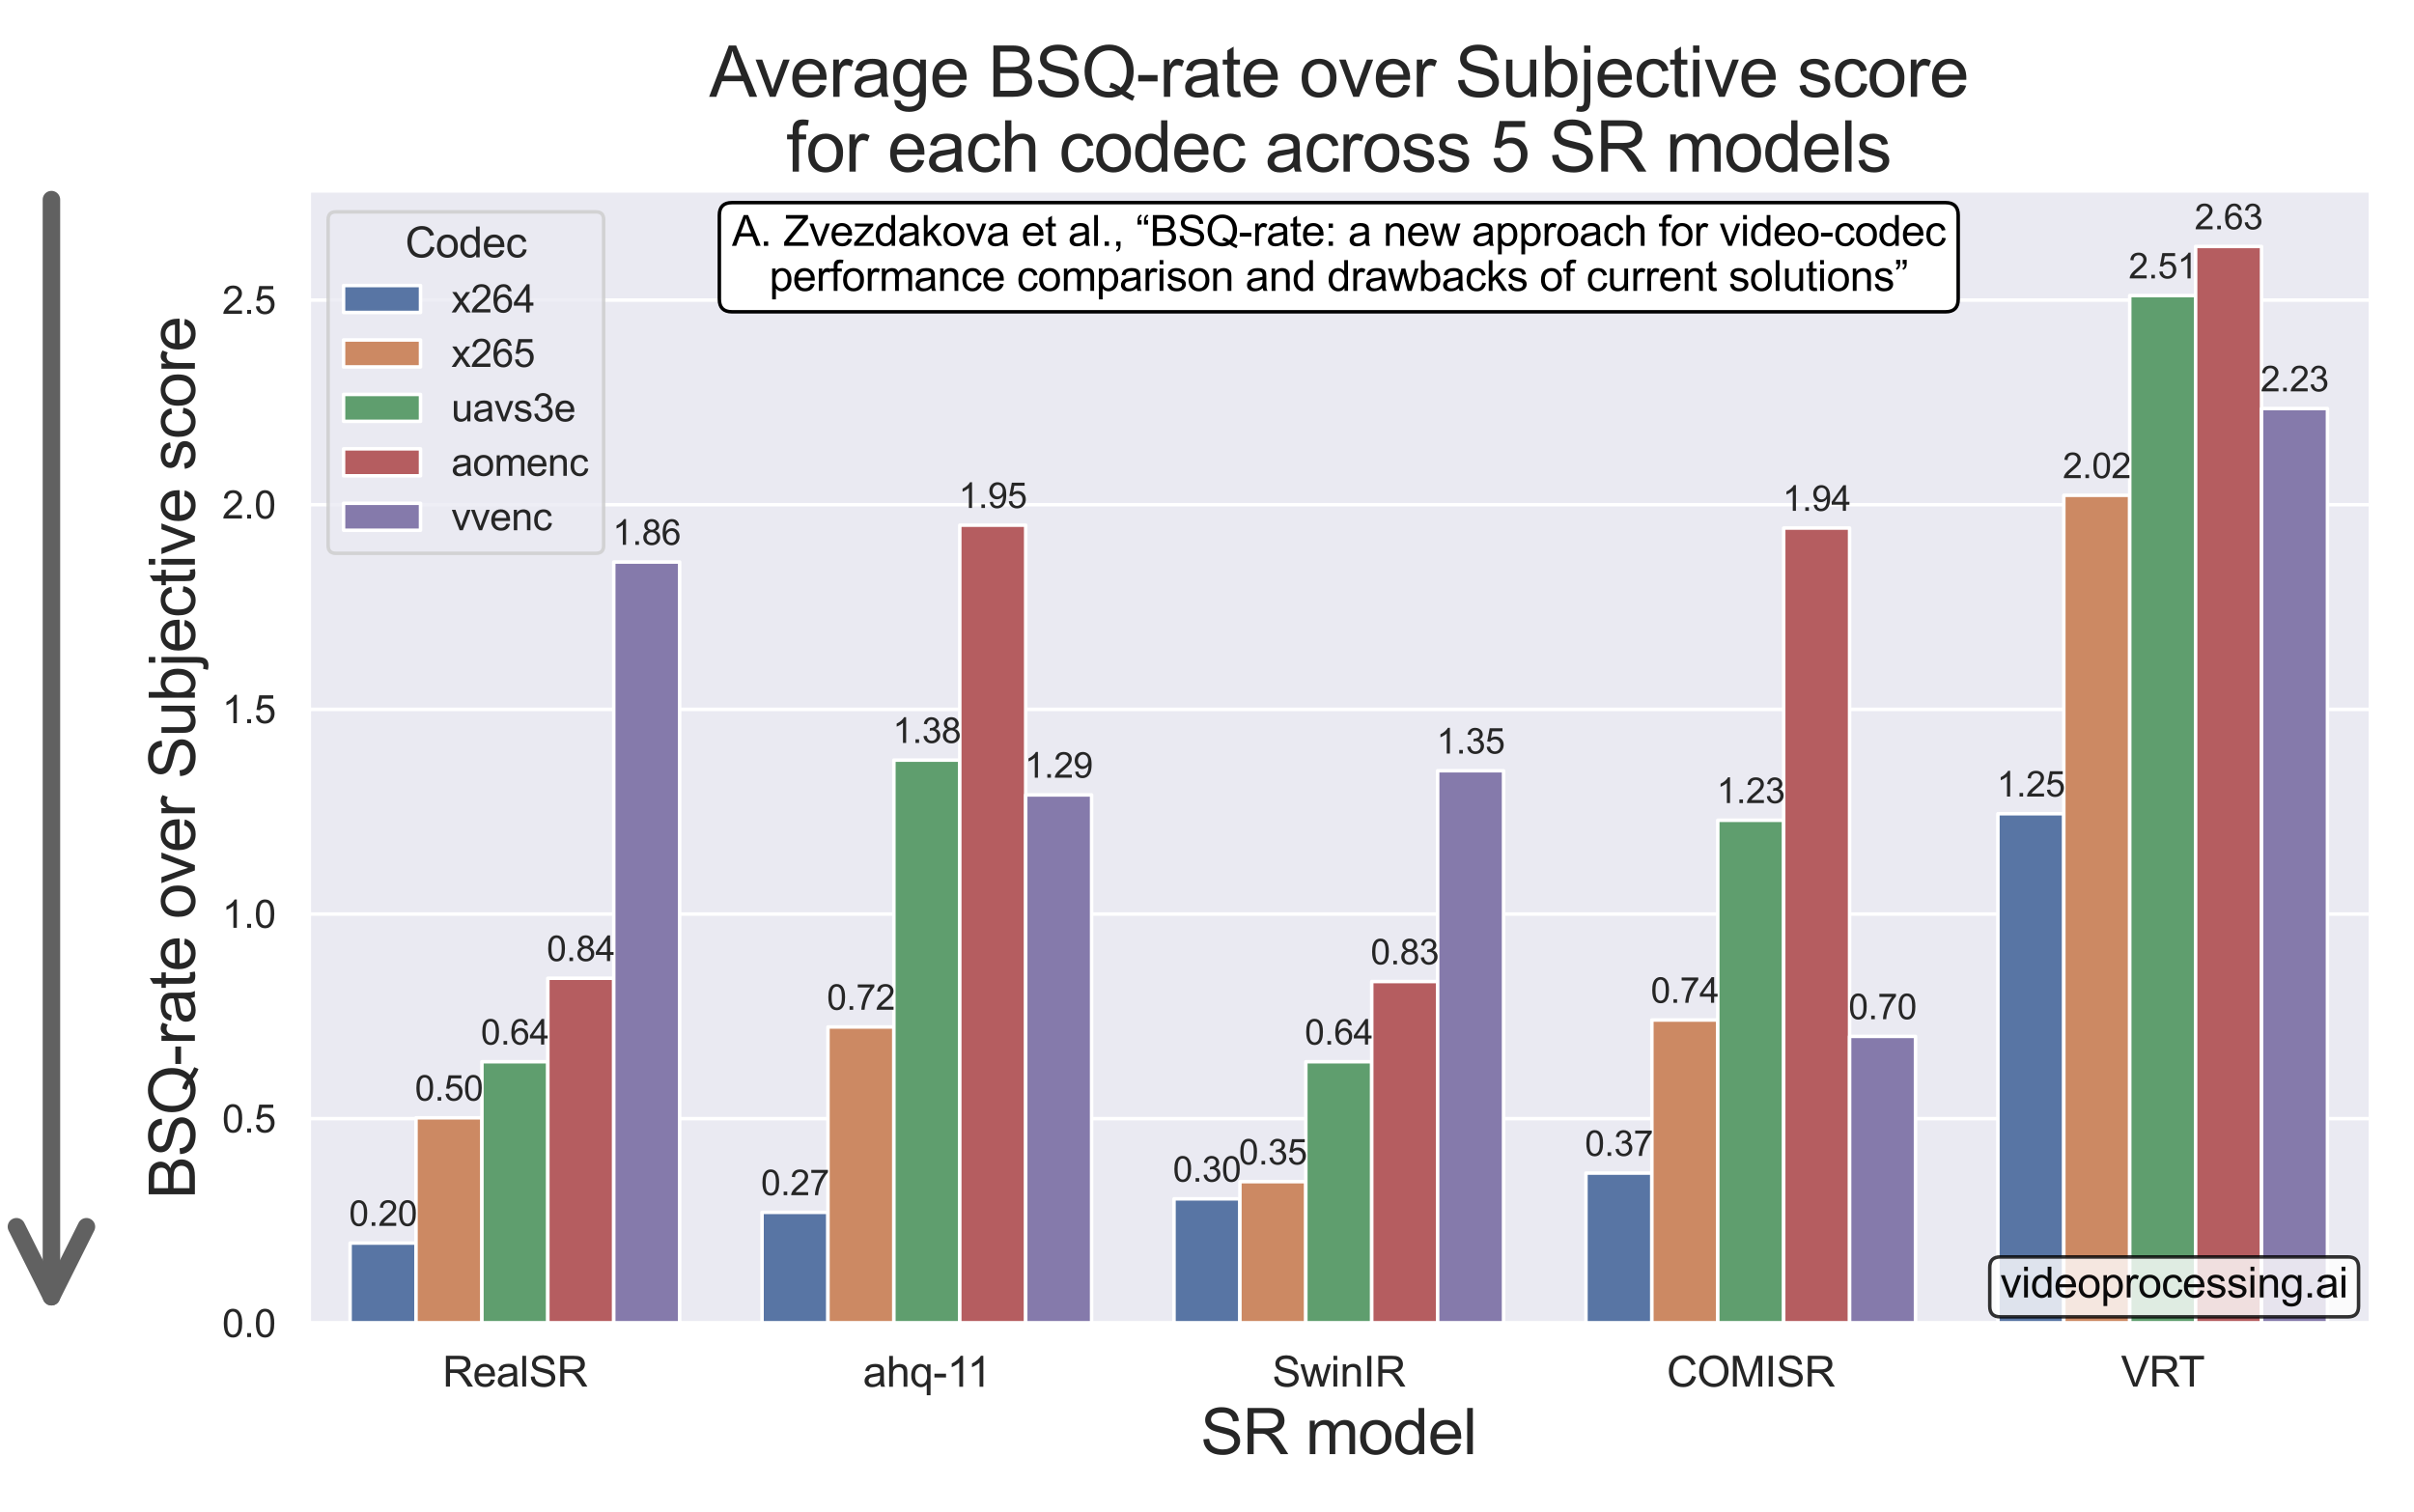 <?xml version="1.0" encoding="utf-8" standalone="no"?>
<!DOCTYPE svg PUBLIC "-//W3C//DTD SVG 1.1//EN"
  "http://www.w3.org/Graphics/SVG/1.1/DTD/svg11.dtd">
<svg xmlns:xlink="http://www.w3.org/1999/xlink" width="689.833pt" height="432pt" viewBox="0 0 689.833 432" xmlns="http://www.w3.org/2000/svg" version="1.1">
 <defs>
  <style type="text/css">*{stroke-linejoin: round; stroke-linecap: butt}</style>
 </defs>
 <g id="figure_1">
  <g id="patch_1">
   <path d="M 0 432 
L 689.833 432 
L 689.833 0 
L 0 0 
z
" style="fill: #ffffff"/>
  </g>
  <g id="axes_1">
   <g id="patch_2">
    <path d="M 88.271 378.18 
L 676.873 378.18 
L 676.873 55.05 
L 88.271 55.05 
z
" style="fill: #eaeaf2"/>
   </g>
   <g id="matplotlib.axis_1">
    <g id="xtick_1">
     <g id="text_1">
      <!-- RealSR -->
      <g style="fill: #262626" transform="translate(126.456 396.269)scale(0.12 -0.12)">
       <defs>
        <path id="ArialMT-52" d="M 503 0 
L 503 4581 
L 2534 4581 
Q 3147 4581 3465 4457 
Q 3784 4334 3975 4021 
Q 4166 3709 4166 3331 
Q 4166 2844 3850 2509 
Q 3534 2175 2875 2084 
Q 3116 1969 3241 1856 
Q 3506 1613 3744 1247 
L 4541 0 
L 3778 0 
L 3172 953 
Q 2906 1366 2734 1584 
Q 2563 1803 2427 1890 
Q 2291 1978 2150 2013 
Q 2047 2034 1813 2034 
L 1109 2034 
L 1109 0 
L 503 0 
z
M 1109 2559 
L 2413 2559 
Q 2828 2559 3062 2645 
Q 3297 2731 3419 2920 
Q 3541 3109 3541 3331 
Q 3541 3656 3305 3865 
Q 3069 4075 2559 4075 
L 1109 4075 
L 1109 2559 
z
" transform="scale(0.016)"/>
        <path id="ArialMT-65" d="M 2694 1069 
L 3275 997 
Q 3138 488 2766 206 
Q 2394 -75 1816 -75 
Q 1088 -75 661 373 
Q 234 822 234 1631 
Q 234 2469 665 2931 
Q 1097 3394 1784 3394 
Q 2450 3394 2872 2941 
Q 3294 2488 3294 1666 
Q 3294 1616 3291 1516 
L 816 1516 
Q 847 969 1125 678 
Q 1403 388 1819 388 
Q 2128 388 2347 550 
Q 2566 713 2694 1069 
z
M 847 1978 
L 2700 1978 
Q 2663 2397 2488 2606 
Q 2219 2931 1791 2931 
Q 1403 2931 1139 2672 
Q 875 2413 847 1978 
z
" transform="scale(0.016)"/>
        <path id="ArialMT-61" d="M 2588 409 
Q 2275 144 1986 34 
Q 1697 -75 1366 -75 
Q 819 -75 525 192 
Q 231 459 231 875 
Q 231 1119 342 1320 
Q 453 1522 633 1644 
Q 813 1766 1038 1828 
Q 1203 1872 1538 1913 
Q 2219 1994 2541 2106 
Q 2544 2222 2544 2253 
Q 2544 2597 2384 2738 
Q 2169 2928 1744 2928 
Q 1347 2928 1158 2789 
Q 969 2650 878 2297 
L 328 2372 
Q 403 2725 575 2942 
Q 747 3159 1072 3276 
Q 1397 3394 1825 3394 
Q 2250 3394 2515 3294 
Q 2781 3194 2906 3042 
Q 3031 2891 3081 2659 
Q 3109 2516 3109 2141 
L 3109 1391 
Q 3109 606 3145 398 
Q 3181 191 3288 0 
L 2700 0 
Q 2613 175 2588 409 
z
M 2541 1666 
Q 2234 1541 1622 1453 
Q 1275 1403 1131 1340 
Q 988 1278 909 1158 
Q 831 1038 831 891 
Q 831 666 1001 516 
Q 1172 366 1500 366 
Q 1825 366 2078 508 
Q 2331 650 2450 897 
Q 2541 1088 2541 1459 
L 2541 1666 
z
" transform="scale(0.016)"/>
        <path id="ArialMT-6c" d="M 409 0 
L 409 4581 
L 972 4581 
L 972 0 
L 409 0 
z
" transform="scale(0.016)"/>
        <path id="ArialMT-53" d="M 288 1472 
L 859 1522 
Q 900 1178 1048 958 
Q 1197 738 1509 602 
Q 1822 466 2213 466 
Q 2559 466 2825 569 
Q 3091 672 3220 851 
Q 3350 1031 3350 1244 
Q 3350 1459 3225 1620 
Q 3100 1781 2813 1891 
Q 2628 1963 1997 2114 
Q 1366 2266 1113 2400 
Q 784 2572 623 2826 
Q 463 3081 463 3397 
Q 463 3744 659 4045 
Q 856 4347 1234 4503 
Q 1613 4659 2075 4659 
Q 2584 4659 2973 4495 
Q 3363 4331 3572 4012 
Q 3781 3694 3797 3291 
L 3216 3247 
Q 3169 3681 2898 3903 
Q 2628 4125 2100 4125 
Q 1550 4125 1298 3923 
Q 1047 3722 1047 3438 
Q 1047 3191 1225 3031 
Q 1400 2872 2139 2705 
Q 2878 2538 3153 2413 
Q 3553 2228 3743 1945 
Q 3934 1663 3934 1294 
Q 3934 928 3725 604 
Q 3516 281 3123 101 
Q 2731 -78 2241 -78 
Q 1619 -78 1198 103 
Q 778 284 539 648 
Q 300 1013 288 1472 
z
" transform="scale(0.016)"/>
       </defs>
       <use xlink:href="#ArialMT-52"/>
       <use xlink:href="#ArialMT-65" x="72.217"/>
       <use xlink:href="#ArialMT-61" x="127.832"/>
       <use xlink:href="#ArialMT-6c" x="183.447"/>
       <use xlink:href="#ArialMT-53" x="205.664"/>
       <use xlink:href="#ArialMT-52" x="272.363"/>
      </g>
     </g>
    </g>
    <g id="xtick_2">
     <g id="text_2">
      <!-- ahq-11 -->
      <g style="fill: #262626" transform="translate(246.613 396.305)scale(0.12 -0.12)">
       <defs>
        <path id="ArialMT-68" d="M 422 0 
L 422 4581 
L 984 4581 
L 984 2938 
Q 1378 3394 1978 3394 
Q 2347 3394 2619 3248 
Q 2891 3103 3008 2847 
Q 3125 2591 3125 2103 
L 3125 0 
L 2563 0 
L 2563 2103 
Q 2563 2525 2380 2717 
Q 2197 2909 1863 2909 
Q 1613 2909 1392 2779 
Q 1172 2650 1078 2428 
Q 984 2206 984 1816 
L 984 0 
L 422 0 
z
" transform="scale(0.016)"/>
        <path id="ArialMT-71" d="M 2538 -1272 
L 2538 353 
Q 2406 169 2170 47 
Q 1934 -75 1669 -75 
Q 1078 -75 651 397 
Q 225 869 225 1691 
Q 225 2191 398 2587 
Q 572 2984 901 3189 
Q 1231 3394 1625 3394 
Q 2241 3394 2594 2875 
L 2594 3319 
L 3100 3319 
L 3100 -1272 
L 2538 -1272 
z
M 803 1669 
Q 803 1028 1072 708 
Q 1341 388 1716 388 
Q 2075 388 2334 692 
Q 2594 997 2594 1619 
Q 2594 2281 2320 2615 
Q 2047 2950 1678 2950 
Q 1313 2950 1058 2639 
Q 803 2328 803 1669 
z
" transform="scale(0.016)"/>
        <path id="ArialMT-2d" d="M 203 1375 
L 203 1941 
L 1931 1941 
L 1931 1375 
L 203 1375 
z
" transform="scale(0.016)"/>
        <path id="ArialMT-31" d="M 2384 0 
L 1822 0 
L 1822 3584 
Q 1619 3391 1289 3197 
Q 959 3003 697 2906 
L 697 3450 
Q 1169 3672 1522 3987 
Q 1875 4303 2022 4600 
L 2384 4600 
L 2384 0 
z
" transform="scale(0.016)"/>
       </defs>
       <use xlink:href="#ArialMT-61"/>
       <use xlink:href="#ArialMT-68" x="55.615"/>
       <use xlink:href="#ArialMT-71" x="111.23"/>
       <use xlink:href="#ArialMT-2d" x="166.846"/>
       <use xlink:href="#ArialMT-31" x="200.146"/>
       <use xlink:href="#ArialMT-31" x="248.387"/>
      </g>
     </g>
    </g>
    <g id="xtick_3">
     <g id="text_3">
      <!-- SwinIR -->
      <g style="fill: #262626" transform="translate(363.567 396.269)scale(0.12 -0.12)">
       <defs>
        <path id="ArialMT-77" d="M 1034 0 
L 19 3319 
L 600 3319 
L 1128 1403 
L 1325 691 
Q 1338 744 1497 1375 
L 2025 3319 
L 2603 3319 
L 3100 1394 
L 3266 759 
L 3456 1400 
L 4025 3319 
L 4572 3319 
L 3534 0 
L 2950 0 
L 2422 1988 
L 2294 2553 
L 1622 0 
L 1034 0 
z
" transform="scale(0.016)"/>
        <path id="ArialMT-69" d="M 425 3934 
L 425 4581 
L 988 4581 
L 988 3934 
L 425 3934 
z
M 425 0 
L 425 3319 
L 988 3319 
L 988 0 
L 425 0 
z
" transform="scale(0.016)"/>
        <path id="ArialMT-6e" d="M 422 0 
L 422 3319 
L 928 3319 
L 928 2847 
Q 1294 3394 1984 3394 
Q 2284 3394 2536 3286 
Q 2788 3178 2913 3003 
Q 3038 2828 3088 2588 
Q 3119 2431 3119 2041 
L 3119 0 
L 2556 0 
L 2556 2019 
Q 2556 2363 2490 2533 
Q 2425 2703 2258 2804 
Q 2091 2906 1866 2906 
Q 1506 2906 1245 2678 
Q 984 2450 984 1813 
L 984 0 
L 422 0 
z
" transform="scale(0.016)"/>
        <path id="ArialMT-49" d="M 597 0 
L 597 4581 
L 1203 4581 
L 1203 0 
L 597 0 
z
" transform="scale(0.016)"/>
       </defs>
       <use xlink:href="#ArialMT-53"/>
       <use xlink:href="#ArialMT-77" x="66.699"/>
       <use xlink:href="#ArialMT-69" x="138.916"/>
       <use xlink:href="#ArialMT-6e" x="161.133"/>
       <use xlink:href="#ArialMT-49" x="216.748"/>
       <use xlink:href="#ArialMT-52" x="244.531"/>
      </g>
     </g>
    </g>
    <g id="xtick_4">
     <g id="text_4">
      <!-- COMISR -->
      <g style="fill: #262626" transform="translate(476.292 396.269)scale(0.12 -0.12)">
       <defs>
        <path id="ArialMT-43" d="M 3763 1606 
L 4369 1453 
Q 4178 706 3683 314 
Q 3188 -78 2472 -78 
Q 1731 -78 1267 223 
Q 803 525 561 1097 
Q 319 1669 319 2325 
Q 319 3041 592 3573 
Q 866 4106 1370 4382 
Q 1875 4659 2481 4659 
Q 3169 4659 3637 4309 
Q 4106 3959 4291 3325 
L 3694 3184 
Q 3534 3684 3231 3912 
Q 2928 4141 2469 4141 
Q 1941 4141 1586 3887 
Q 1231 3634 1087 3207 
Q 944 2781 944 2328 
Q 944 1744 1114 1308 
Q 1284 872 1643 656 
Q 2003 441 2422 441 
Q 2931 441 3284 734 
Q 3638 1028 3763 1606 
z
" transform="scale(0.016)"/>
        <path id="ArialMT-4f" d="M 309 2231 
Q 309 3372 921 4017 
Q 1534 4663 2503 4663 
Q 3138 4663 3647 4359 
Q 4156 4056 4423 3514 
Q 4691 2972 4691 2284 
Q 4691 1588 4409 1038 
Q 4128 488 3612 205 
Q 3097 -78 2500 -78 
Q 1853 -78 1343 234 
Q 834 547 571 1087 
Q 309 1628 309 2231 
z
M 934 2222 
Q 934 1394 1379 917 
Q 1825 441 2497 441 
Q 3181 441 3623 922 
Q 4066 1403 4066 2288 
Q 4066 2847 3877 3264 
Q 3688 3681 3323 3911 
Q 2959 4141 2506 4141 
Q 1863 4141 1398 3698 
Q 934 3256 934 2222 
z
" transform="scale(0.016)"/>
        <path id="ArialMT-4d" d="M 475 0 
L 475 4581 
L 1388 4581 
L 2472 1338 
Q 2622 884 2691 659 
Q 2769 909 2934 1394 
L 4031 4581 
L 4847 4581 
L 4847 0 
L 4263 0 
L 4263 3834 
L 2931 0 
L 2384 0 
L 1059 3900 
L 1059 0 
L 475 0 
z
" transform="scale(0.016)"/>
       </defs>
       <use xlink:href="#ArialMT-43"/>
       <use xlink:href="#ArialMT-4f" x="72.217"/>
       <use xlink:href="#ArialMT-4d" x="150"/>
       <use xlink:href="#ArialMT-49" x="233.301"/>
       <use xlink:href="#ArialMT-53" x="261.084"/>
       <use xlink:href="#ArialMT-52" x="327.783"/>
      </g>
     </g>
    </g>
    <g id="xtick_5">
     <g id="text_5">
      <!-- VRT -->
      <g style="fill: #262626" transform="translate(606.118 396.269)scale(0.12 -0.12)">
       <defs>
        <path id="ArialMT-56" d="M 1803 0 
L 28 4581 
L 684 4581 
L 1875 1253 
Q 2019 853 2116 503 
Q 2222 878 2363 1253 
L 3600 4581 
L 4219 4581 
L 2425 0 
L 1803 0 
z
" transform="scale(0.016)"/>
        <path id="ArialMT-54" d="M 1659 0 
L 1659 4041 
L 150 4041 
L 150 4581 
L 3781 4581 
L 3781 4041 
L 2266 4041 
L 2266 0 
L 1659 0 
z
" transform="scale(0.016)"/>
       </defs>
       <use xlink:href="#ArialMT-56"/>
       <use xlink:href="#ArialMT-52" x="66.699"/>
       <use xlink:href="#ArialMT-54" x="137.166"/>
      </g>
     </g>
    </g>
    <g id="text_6">
     <!-- SR model -->
     <g style="fill: #262626" transform="translate(343.058 415.574)scale(0.18 -0.18)">
      <defs>
       <path id="ArialMT-20" transform="scale(0.016)"/>
       <path id="ArialMT-6d" d="M 422 0 
L 422 3319 
L 925 3319 
L 925 2853 
Q 1081 3097 1340 3245 
Q 1600 3394 1931 3394 
Q 2300 3394 2536 3241 
Q 2772 3088 2869 2813 
Q 3263 3394 3894 3394 
Q 4388 3394 4653 3120 
Q 4919 2847 4919 2278 
L 4919 0 
L 4359 0 
L 4359 2091 
Q 4359 2428 4304 2576 
Q 4250 2725 4106 2815 
Q 3963 2906 3769 2906 
Q 3419 2906 3187 2673 
Q 2956 2441 2956 1928 
L 2956 0 
L 2394 0 
L 2394 2156 
Q 2394 2531 2256 2718 
Q 2119 2906 1806 2906 
Q 1569 2906 1367 2781 
Q 1166 2656 1075 2415 
Q 984 2175 984 1722 
L 984 0 
L 422 0 
z
" transform="scale(0.016)"/>
       <path id="ArialMT-6f" d="M 213 1659 
Q 213 2581 725 3025 
Q 1153 3394 1769 3394 
Q 2453 3394 2887 2945 
Q 3322 2497 3322 1706 
Q 3322 1066 3130 698 
Q 2938 331 2570 128 
Q 2203 -75 1769 -75 
Q 1072 -75 642 372 
Q 213 819 213 1659 
z
M 791 1659 
Q 791 1022 1069 705 
Q 1347 388 1769 388 
Q 2188 388 2466 706 
Q 2744 1025 2744 1678 
Q 2744 2294 2464 2611 
Q 2184 2928 1769 2928 
Q 1347 2928 1069 2612 
Q 791 2297 791 1659 
z
" transform="scale(0.016)"/>
       <path id="ArialMT-64" d="M 2575 0 
L 2575 419 
Q 2259 -75 1647 -75 
Q 1250 -75 917 144 
Q 584 363 401 755 
Q 219 1147 219 1656 
Q 219 2153 384 2558 
Q 550 2963 881 3178 
Q 1213 3394 1622 3394 
Q 1922 3394 2156 3267 
Q 2391 3141 2538 2938 
L 2538 4581 
L 3097 4581 
L 3097 0 
L 2575 0 
z
M 797 1656 
Q 797 1019 1065 703 
Q 1334 388 1700 388 
Q 2069 388 2326 689 
Q 2584 991 2584 1609 
Q 2584 2291 2321 2609 
Q 2059 2928 1675 2928 
Q 1300 2928 1048 2622 
Q 797 2316 797 1656 
z
" transform="scale(0.016)"/>
      </defs>
      <use xlink:href="#ArialMT-53"/>
      <use xlink:href="#ArialMT-52" x="66.699"/>
      <use xlink:href="#ArialMT-20" x="138.916"/>
      <use xlink:href="#ArialMT-6d" x="166.699"/>
      <use xlink:href="#ArialMT-6f" x="250"/>
      <use xlink:href="#ArialMT-64" x="305.615"/>
      <use xlink:href="#ArialMT-65" x="361.23"/>
      <use xlink:href="#ArialMT-6c" x="416.846"/>
     </g>
    </g>
   </g>
   <g id="matplotlib.axis_2">
    <g id="ytick_1">
     <g id="line2d_1">
      <path d="M 88.271 378.18 
L 676.873 378.18 
" clip-path="url(#pbaac5e1cbb)" style="fill: none; stroke: #ffffff; stroke-linecap: round"/>
     </g>
     <g id="text_7">
      <!-- 0.0 -->
      <g style="fill: #262626" transform="translate(63.481 382.117)scale(0.11 -0.11)">
       <defs>
        <path id="ArialMT-30" d="M 266 2259 
Q 266 3072 433 3567 
Q 600 4063 929 4331 
Q 1259 4600 1759 4600 
Q 2128 4600 2406 4451 
Q 2684 4303 2865 4023 
Q 3047 3744 3150 3342 
Q 3253 2941 3253 2259 
Q 3253 1453 3087 958 
Q 2922 463 2592 192 
Q 2263 -78 1759 -78 
Q 1097 -78 719 397 
Q 266 969 266 2259 
z
M 844 2259 
Q 844 1131 1108 757 
Q 1372 384 1759 384 
Q 2147 384 2411 759 
Q 2675 1134 2675 2259 
Q 2675 3391 2411 3762 
Q 2147 4134 1753 4134 
Q 1366 4134 1134 3806 
Q 844 3388 844 2259 
z
" transform="scale(0.016)"/>
        <path id="ArialMT-2e" d="M 581 0 
L 581 641 
L 1222 641 
L 1222 0 
L 581 0 
z
" transform="scale(0.016)"/>
       </defs>
       <use xlink:href="#ArialMT-30"/>
       <use xlink:href="#ArialMT-2e" x="55.615"/>
       <use xlink:href="#ArialMT-30" x="83.398"/>
      </g>
     </g>
    </g>
    <g id="ytick_2">
     <g id="line2d_2">
      <path d="M 88.271 319.696 
L 676.873 319.696 
" clip-path="url(#pbaac5e1cbb)" style="fill: none; stroke: #ffffff; stroke-linecap: round"/>
     </g>
     <g id="text_8">
      <!-- 0.5 -->
      <g style="fill: #262626" transform="translate(63.481 323.633)scale(0.11 -0.11)">
       <defs>
        <path id="ArialMT-35" d="M 266 1200 
L 856 1250 
Q 922 819 1161 601 
Q 1400 384 1738 384 
Q 2144 384 2425 690 
Q 2706 997 2706 1503 
Q 2706 1984 2436 2262 
Q 2166 2541 1728 2541 
Q 1456 2541 1237 2417 
Q 1019 2294 894 2097 
L 366 2166 
L 809 4519 
L 3088 4519 
L 3088 3981 
L 1259 3981 
L 1013 2750 
Q 1425 3038 1878 3038 
Q 2478 3038 2890 2622 
Q 3303 2206 3303 1553 
Q 3303 931 2941 478 
Q 2500 -78 1738 -78 
Q 1113 -78 717 272 
Q 322 622 266 1200 
z
" transform="scale(0.016)"/>
       </defs>
       <use xlink:href="#ArialMT-30"/>
       <use xlink:href="#ArialMT-2e" x="55.615"/>
       <use xlink:href="#ArialMT-35" x="83.398"/>
      </g>
     </g>
    </g>
    <g id="ytick_3">
     <g id="line2d_3">
      <path d="M 88.271 261.212 
L 676.873 261.212 
" clip-path="url(#pbaac5e1cbb)" style="fill: none; stroke: #ffffff; stroke-linecap: round"/>
     </g>
     <g id="text_9">
      <!-- 1.0 -->
      <g style="fill: #262626" transform="translate(63.481 265.149)scale(0.11 -0.11)">
       <use xlink:href="#ArialMT-31"/>
       <use xlink:href="#ArialMT-2e" x="55.615"/>
       <use xlink:href="#ArialMT-30" x="83.398"/>
      </g>
     </g>
    </g>
    <g id="ytick_4">
     <g id="line2d_4">
      <path d="M 88.271 202.728 
L 676.873 202.728 
" clip-path="url(#pbaac5e1cbb)" style="fill: none; stroke: #ffffff; stroke-linecap: round"/>
     </g>
     <g id="text_10">
      <!-- 1.5 -->
      <g style="fill: #262626" transform="translate(63.481 206.665)scale(0.11 -0.11)">
       <use xlink:href="#ArialMT-31"/>
       <use xlink:href="#ArialMT-2e" x="55.615"/>
       <use xlink:href="#ArialMT-35" x="83.398"/>
      </g>
     </g>
    </g>
    <g id="ytick_5">
     <g id="line2d_5">
      <path d="M 88.271 144.244 
L 676.873 144.244 
" clip-path="url(#pbaac5e1cbb)" style="fill: none; stroke: #ffffff; stroke-linecap: round"/>
     </g>
     <g id="text_11">
      <!-- 2.0 -->
      <g style="fill: #262626" transform="translate(63.481 148.181)scale(0.11 -0.11)">
       <defs>
        <path id="ArialMT-32" d="M 3222 541 
L 3222 0 
L 194 0 
Q 188 203 259 391 
Q 375 700 629 1000 
Q 884 1300 1366 1694 
Q 2113 2306 2375 2664 
Q 2638 3022 2638 3341 
Q 2638 3675 2398 3904 
Q 2159 4134 1775 4134 
Q 1369 4134 1125 3890 
Q 881 3647 878 3216 
L 300 3275 
Q 359 3922 746 4261 
Q 1134 4600 1788 4600 
Q 2447 4600 2831 4234 
Q 3216 3869 3216 3328 
Q 3216 3053 3103 2787 
Q 2991 2522 2730 2228 
Q 2469 1934 1863 1422 
Q 1356 997 1212 845 
Q 1069 694 975 541 
L 3222 541 
z
" transform="scale(0.016)"/>
       </defs>
       <use xlink:href="#ArialMT-32"/>
       <use xlink:href="#ArialMT-2e" x="55.615"/>
       <use xlink:href="#ArialMT-30" x="83.398"/>
      </g>
     </g>
    </g>
    <g id="ytick_6">
     <g id="line2d_6">
      <path d="M 88.271 85.76 
L 676.873 85.76 
" clip-path="url(#pbaac5e1cbb)" style="fill: none; stroke: #ffffff; stroke-linecap: round"/>
     </g>
     <g id="text_12">
      <!-- 2.5 -->
      <g style="fill: #262626" transform="translate(63.481 89.697)scale(0.11 -0.11)">
       <use xlink:href="#ArialMT-32"/>
       <use xlink:href="#ArialMT-2e" x="55.615"/>
       <use xlink:href="#ArialMT-35" x="83.398"/>
      </g>
     </g>
    </g>
    <g id="text_13">
     <!-- BSQ-rate over Subjective score -->
     <g style="fill: #262626" transform="translate(55.692 342.661)rotate(-90)scale(0.18 -0.18)">
      <defs>
       <path id="ArialMT-42" d="M 469 0 
L 469 4581 
L 2188 4581 
Q 2713 4581 3030 4442 
Q 3347 4303 3526 4014 
Q 3706 3725 3706 3409 
Q 3706 3116 3547 2856 
Q 3388 2597 3066 2438 
Q 3481 2316 3704 2022 
Q 3928 1728 3928 1328 
Q 3928 1006 3792 729 
Q 3656 453 3456 303 
Q 3256 153 2954 76 
Q 2653 0 2216 0 
L 469 0 
z
M 1075 2656 
L 2066 2656 
Q 2469 2656 2644 2709 
Q 2875 2778 2992 2937 
Q 3109 3097 3109 3338 
Q 3109 3566 3000 3739 
Q 2891 3913 2687 3977 
Q 2484 4041 1991 4041 
L 1075 4041 
L 1075 2656 
z
M 1075 541 
L 2216 541 
Q 2509 541 2628 563 
Q 2838 600 2978 687 
Q 3119 775 3209 942 
Q 3300 1109 3300 1328 
Q 3300 1584 3169 1773 
Q 3038 1963 2805 2039 
Q 2572 2116 2134 2116 
L 1075 2116 
L 1075 541 
z
" transform="scale(0.016)"/>
       <path id="ArialMT-51" d="M 3966 491 
Q 4388 200 4744 66 
L 4566 -356 
Q 4072 -178 3581 206 
Q 3072 -78 2456 -78 
Q 1834 -78 1328 222 
Q 822 522 548 1065 
Q 275 1609 275 2291 
Q 275 2969 550 3525 
Q 825 4081 1333 4372 
Q 1841 4663 2469 4663 
Q 3103 4663 3612 4361 
Q 4122 4059 4389 3517 
Q 4656 2975 4656 2294 
Q 4656 1728 4484 1276 
Q 4313 825 3966 491 
z
M 2631 1266 
Q 3156 1119 3497 828 
Q 4031 1316 4031 2294 
Q 4031 2850 3842 3265 
Q 3653 3681 3289 3911 
Q 2925 4141 2472 4141 
Q 1794 4141 1347 3677 
Q 900 3213 900 2291 
Q 900 1397 1342 919 
Q 1784 441 2472 441 
Q 2797 441 3084 563 
Q 2800 747 2484 825 
L 2631 1266 
z
" transform="scale(0.016)"/>
       <path id="ArialMT-72" d="M 416 0 
L 416 3319 
L 922 3319 
L 922 2816 
Q 1116 3169 1280 3281 
Q 1444 3394 1641 3394 
Q 1925 3394 2219 3213 
L 2025 2691 
Q 1819 2813 1613 2813 
Q 1428 2813 1281 2702 
Q 1134 2591 1072 2394 
Q 978 2094 978 1738 
L 978 0 
L 416 0 
z
" transform="scale(0.016)"/>
       <path id="ArialMT-74" d="M 1650 503 
L 1731 6 
Q 1494 -44 1306 -44 
Q 1000 -44 831 53 
Q 663 150 594 308 
Q 525 466 525 972 
L 525 2881 
L 113 2881 
L 113 3319 
L 525 3319 
L 525 4141 
L 1084 4478 
L 1084 3319 
L 1650 3319 
L 1650 2881 
L 1084 2881 
L 1084 941 
Q 1084 700 1114 631 
Q 1144 563 1211 522 
Q 1278 481 1403 481 
Q 1497 481 1650 503 
z
" transform="scale(0.016)"/>
       <path id="ArialMT-76" d="M 1344 0 
L 81 3319 
L 675 3319 
L 1388 1331 
Q 1503 1009 1600 663 
Q 1675 925 1809 1294 
L 2547 3319 
L 3125 3319 
L 1869 0 
L 1344 0 
z
" transform="scale(0.016)"/>
       <path id="ArialMT-75" d="M 2597 0 
L 2597 488 
Q 2209 -75 1544 -75 
Q 1250 -75 995 37 
Q 741 150 617 320 
Q 494 491 444 738 
Q 409 903 409 1263 
L 409 3319 
L 972 3319 
L 972 1478 
Q 972 1038 1006 884 
Q 1059 663 1231 536 
Q 1403 409 1656 409 
Q 1909 409 2131 539 
Q 2353 669 2445 892 
Q 2538 1116 2538 1541 
L 2538 3319 
L 3100 3319 
L 3100 0 
L 2597 0 
z
" transform="scale(0.016)"/>
       <path id="ArialMT-62" d="M 941 0 
L 419 0 
L 419 4581 
L 981 4581 
L 981 2947 
Q 1338 3394 1891 3394 
Q 2197 3394 2470 3270 
Q 2744 3147 2920 2923 
Q 3097 2700 3197 2384 
Q 3297 2069 3297 1709 
Q 3297 856 2875 390 
Q 2453 -75 1863 -75 
Q 1275 -75 941 416 
L 941 0 
z
M 934 1684 
Q 934 1088 1097 822 
Q 1363 388 1816 388 
Q 2184 388 2453 708 
Q 2722 1028 2722 1663 
Q 2722 2313 2464 2622 
Q 2206 2931 1841 2931 
Q 1472 2931 1203 2611 
Q 934 2291 934 1684 
z
" transform="scale(0.016)"/>
       <path id="ArialMT-6a" d="M 419 3928 
L 419 4581 
L 981 4581 
L 981 3928 
L 419 3928 
z
M -294 -1288 
L -188 -809 
Q -19 -853 78 -853 
Q 250 -853 334 -739 
Q 419 -625 419 -169 
L 419 3319 
L 981 3319 
L 981 -181 
Q 981 -794 822 -1034 
Q 619 -1347 147 -1347 
Q -81 -1347 -294 -1288 
z
" transform="scale(0.016)"/>
       <path id="ArialMT-63" d="M 2588 1216 
L 3141 1144 
Q 3050 572 2676 248 
Q 2303 -75 1759 -75 
Q 1078 -75 664 370 
Q 250 816 250 1647 
Q 250 2184 428 2587 
Q 606 2991 970 3192 
Q 1334 3394 1763 3394 
Q 2303 3394 2647 3120 
Q 2991 2847 3088 2344 
L 2541 2259 
Q 2463 2594 2264 2762 
Q 2066 2931 1784 2931 
Q 1359 2931 1093 2626 
Q 828 2322 828 1663 
Q 828 994 1084 691 
Q 1341 388 1753 388 
Q 2084 388 2306 591 
Q 2528 794 2588 1216 
z
" transform="scale(0.016)"/>
       <path id="ArialMT-73" d="M 197 991 
L 753 1078 
Q 800 744 1014 566 
Q 1228 388 1613 388 
Q 2000 388 2187 545 
Q 2375 703 2375 916 
Q 2375 1106 2209 1216 
Q 2094 1291 1634 1406 
Q 1016 1563 777 1677 
Q 538 1791 414 1992 
Q 291 2194 291 2438 
Q 291 2659 392 2848 
Q 494 3038 669 3163 
Q 800 3259 1026 3326 
Q 1253 3394 1513 3394 
Q 1903 3394 2198 3281 
Q 2494 3169 2634 2976 
Q 2775 2784 2828 2463 
L 2278 2388 
Q 2241 2644 2061 2787 
Q 1881 2931 1553 2931 
Q 1166 2931 1000 2803 
Q 834 2675 834 2503 
Q 834 2394 903 2306 
Q 972 2216 1119 2156 
Q 1203 2125 1616 2013 
Q 2213 1853 2448 1751 
Q 2684 1650 2818 1456 
Q 2953 1263 2953 975 
Q 2953 694 2789 445 
Q 2625 197 2315 61 
Q 2006 -75 1616 -75 
Q 969 -75 630 194 
Q 291 463 197 991 
z
" transform="scale(0.016)"/>
      </defs>
      <use xlink:href="#ArialMT-42"/>
      <use xlink:href="#ArialMT-53" x="66.699"/>
      <use xlink:href="#ArialMT-51" x="133.398"/>
      <use xlink:href="#ArialMT-2d" x="211.182"/>
      <use xlink:href="#ArialMT-72" x="244.482"/>
      <use xlink:href="#ArialMT-61" x="277.783"/>
      <use xlink:href="#ArialMT-74" x="333.398"/>
      <use xlink:href="#ArialMT-65" x="361.182"/>
      <use xlink:href="#ArialMT-20" x="416.797"/>
      <use xlink:href="#ArialMT-6f" x="444.58"/>
      <use xlink:href="#ArialMT-76" x="500.195"/>
      <use xlink:href="#ArialMT-65" x="550.195"/>
      <use xlink:href="#ArialMT-72" x="605.811"/>
      <use xlink:href="#ArialMT-20" x="639.111"/>
      <use xlink:href="#ArialMT-53" x="666.895"/>
      <use xlink:href="#ArialMT-75" x="733.594"/>
      <use xlink:href="#ArialMT-62" x="789.209"/>
      <use xlink:href="#ArialMT-6a" x="844.824"/>
      <use xlink:href="#ArialMT-65" x="867.041"/>
      <use xlink:href="#ArialMT-63" x="922.656"/>
      <use xlink:href="#ArialMT-74" x="972.656"/>
      <use xlink:href="#ArialMT-69" x="1000.439"/>
      <use xlink:href="#ArialMT-76" x="1022.656"/>
      <use xlink:href="#ArialMT-65" x="1072.656"/>
      <use xlink:href="#ArialMT-20" x="1128.271"/>
      <use xlink:href="#ArialMT-73" x="1156.055"/>
      <use xlink:href="#ArialMT-63" x="1206.055"/>
      <use xlink:href="#ArialMT-6f" x="1256.055"/>
      <use xlink:href="#ArialMT-72" x="1311.67"/>
      <use xlink:href="#ArialMT-65" x="1344.971"/>
     </g>
    </g>
   </g>
   <g id="patch_3">
    <path d="M 100.043 378.18 
L 118.878 378.18 
L 118.878 355.254 
L 100.043 355.254 
z
" clip-path="url(#pbaac5e1cbb)" style="fill: #5875a4; stroke: #ffffff; stroke-linejoin: miter"/>
   </g>
   <g id="patch_4">
    <path d="M 217.763 378.18 
L 236.599 378.18 
L 236.599 346.482 
L 217.763 346.482 
z
" clip-path="url(#pbaac5e1cbb)" style="fill: #5875a4; stroke: #ffffff; stroke-linejoin: miter"/>
   </g>
   <g id="patch_5">
    <path d="M 335.484 378.18 
L 354.319 378.18 
L 354.319 342.622 
L 335.484 342.622 
z
" clip-path="url(#pbaac5e1cbb)" style="fill: #5875a4; stroke: #ffffff; stroke-linejoin: miter"/>
   </g>
   <g id="patch_6">
    <path d="M 453.204 378.18 
L 472.039 378.18 
L 472.039 335.253 
L 453.204 335.253 
z
" clip-path="url(#pbaac5e1cbb)" style="fill: #5875a4; stroke: #ffffff; stroke-linejoin: miter"/>
   </g>
   <g id="patch_7">
    <path d="M 570.925 378.18 
L 589.76 378.18 
L 589.76 232.555 
L 570.925 232.555 
z
" clip-path="url(#pbaac5e1cbb)" style="fill: #5875a4; stroke: #ffffff; stroke-linejoin: miter"/>
   </g>
   <g id="patch_8">
    <path d="M 118.878 378.18 
L 137.713 378.18 
L 137.713 319.462 
L 118.878 319.462 
z
" clip-path="url(#pbaac5e1cbb)" style="fill: #cc8963; stroke: #ffffff; stroke-linejoin: miter"/>
   </g>
   <g id="patch_9">
    <path d="M 236.599 378.18 
L 255.434 378.18 
L 255.434 293.495 
L 236.599 293.495 
z
" clip-path="url(#pbaac5e1cbb)" style="fill: #cc8963; stroke: #ffffff; stroke-linejoin: miter"/>
   </g>
   <g id="patch_10">
    <path d="M 354.319 378.18 
L 373.154 378.18 
L 373.154 337.709 
L 354.319 337.709 
z
" clip-path="url(#pbaac5e1cbb)" style="fill: #cc8963; stroke: #ffffff; stroke-linejoin: miter"/>
   </g>
   <g id="patch_11">
    <path d="M 472.039 378.18 
L 490.875 378.18 
L 490.875 291.507 
L 472.039 291.507 
z
" clip-path="url(#pbaac5e1cbb)" style="fill: #cc8963; stroke: #ffffff; stroke-linejoin: miter"/>
   </g>
   <g id="patch_12">
    <path d="M 589.76 378.18 
L 608.595 378.18 
L 608.595 141.554 
L 589.76 141.554 
z
" clip-path="url(#pbaac5e1cbb)" style="fill: #cc8963; stroke: #ffffff; stroke-linejoin: miter"/>
   </g>
   <g id="patch_13">
    <path d="M 137.713 378.18 
L 156.549 378.18 
L 156.549 303.437 
L 137.713 303.437 
z
" clip-path="url(#pbaac5e1cbb)" style="fill: #5f9e6e; stroke: #ffffff; stroke-linejoin: miter"/>
   </g>
   <g id="patch_14">
    <path d="M 255.434 378.18 
L 274.269 378.18 
L 274.269 217.232 
L 255.434 217.232 
z
" clip-path="url(#pbaac5e1cbb)" style="fill: #5f9e6e; stroke: #ffffff; stroke-linejoin: miter"/>
   </g>
   <g id="patch_15">
    <path d="M 373.154 378.18 
L 391.989 378.18 
L 391.989 303.437 
L 373.154 303.437 
z
" clip-path="url(#pbaac5e1cbb)" style="fill: #5f9e6e; stroke: #ffffff; stroke-linejoin: miter"/>
   </g>
   <g id="patch_16">
    <path d="M 490.875 378.18 
L 509.71 378.18 
L 509.71 234.426 
L 490.875 234.426 
z
" clip-path="url(#pbaac5e1cbb)" style="fill: #5f9e6e; stroke: #ffffff; stroke-linejoin: miter"/>
   </g>
   <g id="patch_17">
    <path d="M 608.595 378.18 
L 627.43 378.18 
L 627.43 84.473 
L 608.595 84.473 
z
" clip-path="url(#pbaac5e1cbb)" style="fill: #5f9e6e; stroke: #ffffff; stroke-linejoin: miter"/>
   </g>
   <g id="patch_18">
    <path d="M 156.549 378.18 
L 175.384 378.18 
L 175.384 279.576 
L 156.549 279.576 
z
" clip-path="url(#pbaac5e1cbb)" style="fill: #b55d60; stroke: #ffffff; stroke-linejoin: miter"/>
   </g>
   <g id="patch_19">
    <path d="M 274.269 378.18 
L 293.104 378.18 
L 293.104 150.092 
L 274.269 150.092 
z
" clip-path="url(#pbaac5e1cbb)" style="fill: #b55d60; stroke: #ffffff; stroke-linejoin: miter"/>
   </g>
   <g id="patch_20">
    <path d="M 391.989 378.18 
L 410.825 378.18 
L 410.825 280.512 
L 391.989 280.512 
z
" clip-path="url(#pbaac5e1cbb)" style="fill: #b55d60; stroke: #ffffff; stroke-linejoin: miter"/>
   </g>
   <g id="patch_21">
    <path d="M 509.71 378.18 
L 528.545 378.18 
L 528.545 150.911 
L 509.71 150.911 
z
" clip-path="url(#pbaac5e1cbb)" style="fill: #b55d60; stroke: #ffffff; stroke-linejoin: miter"/>
   </g>
   <g id="patch_22">
    <path d="M 627.43 378.18 
L 646.266 378.18 
L 646.266 70.437 
L 627.43 70.437 
z
" clip-path="url(#pbaac5e1cbb)" style="fill: #b55d60; stroke: #ffffff; stroke-linejoin: miter"/>
   </g>
   <g id="patch_23">
    <path d="M 175.384 378.18 
L 194.219 378.18 
L 194.219 160.619 
L 175.384 160.619 
z
" clip-path="url(#pbaac5e1cbb)" style="fill: #857aab; stroke: #ffffff; stroke-linejoin: miter"/>
   </g>
   <g id="patch_24">
    <path d="M 293.104 378.18 
L 311.94 378.18 
L 311.94 227.174 
L 293.104 227.174 
z
" clip-path="url(#pbaac5e1cbb)" style="fill: #857aab; stroke: #ffffff; stroke-linejoin: miter"/>
   </g>
   <g id="patch_25">
    <path d="M 410.825 378.18 
L 429.66 378.18 
L 429.66 220.273 
L 410.825 220.273 
z
" clip-path="url(#pbaac5e1cbb)" style="fill: #857aab; stroke: #ffffff; stroke-linejoin: miter"/>
   </g>
   <g id="patch_26">
    <path d="M 528.545 378.18 
L 547.38 378.18 
L 547.38 296.185 
L 528.545 296.185 
z
" clip-path="url(#pbaac5e1cbb)" style="fill: #857aab; stroke: #ffffff; stroke-linejoin: miter"/>
   </g>
   <g id="patch_27">
    <path d="M 646.266 378.18 
L 665.101 378.18 
L 665.101 116.756 
L 646.266 116.756 
z
" clip-path="url(#pbaac5e1cbb)" style="fill: #857aab; stroke: #ffffff; stroke-linejoin: miter"/>
   </g>
   <g id="line2d_7">
    <path clip-path="url(#pbaac5e1cbb)" style="fill: none; stroke: #424242; stroke-width: 2.7; stroke-linecap: round"/>
   </g>
   <g id="line2d_8">
    <path clip-path="url(#pbaac5e1cbb)" style="fill: none; stroke: #424242; stroke-width: 2.7; stroke-linecap: round"/>
   </g>
   <g id="line2d_9">
    <path clip-path="url(#pbaac5e1cbb)" style="fill: none; stroke: #424242; stroke-width: 2.7; stroke-linecap: round"/>
   </g>
   <g id="line2d_10">
    <path clip-path="url(#pbaac5e1cbb)" style="fill: none; stroke: #424242; stroke-width: 2.7; stroke-linecap: round"/>
   </g>
   <g id="line2d_11">
    <path clip-path="url(#pbaac5e1cbb)" style="fill: none; stroke: #424242; stroke-width: 2.7; stroke-linecap: round"/>
   </g>
   <g id="line2d_12">
    <path clip-path="url(#pbaac5e1cbb)" style="fill: none; stroke: #424242; stroke-width: 2.7; stroke-linecap: round"/>
   </g>
   <g id="line2d_13">
    <path clip-path="url(#pbaac5e1cbb)" style="fill: none; stroke: #424242; stroke-width: 2.7; stroke-linecap: round"/>
   </g>
   <g id="line2d_14">
    <path clip-path="url(#pbaac5e1cbb)" style="fill: none; stroke: #424242; stroke-width: 2.7; stroke-linecap: round"/>
   </g>
   <g id="line2d_15">
    <path clip-path="url(#pbaac5e1cbb)" style="fill: none; stroke: #424242; stroke-width: 2.7; stroke-linecap: round"/>
   </g>
   <g id="line2d_16">
    <path clip-path="url(#pbaac5e1cbb)" style="fill: none; stroke: #424242; stroke-width: 2.7; stroke-linecap: round"/>
   </g>
   <g id="line2d_17">
    <path clip-path="url(#pbaac5e1cbb)" style="fill: none; stroke: #424242; stroke-width: 2.7; stroke-linecap: round"/>
   </g>
   <g id="line2d_18">
    <path clip-path="url(#pbaac5e1cbb)" style="fill: none; stroke: #424242; stroke-width: 2.7; stroke-linecap: round"/>
   </g>
   <g id="line2d_19">
    <path clip-path="url(#pbaac5e1cbb)" style="fill: none; stroke: #424242; stroke-width: 2.7; stroke-linecap: round"/>
   </g>
   <g id="line2d_20">
    <path clip-path="url(#pbaac5e1cbb)" style="fill: none; stroke: #424242; stroke-width: 2.7; stroke-linecap: round"/>
   </g>
   <g id="line2d_21">
    <path clip-path="url(#pbaac5e1cbb)" style="fill: none; stroke: #424242; stroke-width: 2.7; stroke-linecap: round"/>
   </g>
   <g id="line2d_22">
    <path clip-path="url(#pbaac5e1cbb)" style="fill: none; stroke: #424242; stroke-width: 2.7; stroke-linecap: round"/>
   </g>
   <g id="line2d_23">
    <path clip-path="url(#pbaac5e1cbb)" style="fill: none; stroke: #424242; stroke-width: 2.7; stroke-linecap: round"/>
   </g>
   <g id="line2d_24">
    <path clip-path="url(#pbaac5e1cbb)" style="fill: none; stroke: #424242; stroke-width: 2.7; stroke-linecap: round"/>
   </g>
   <g id="line2d_25">
    <path clip-path="url(#pbaac5e1cbb)" style="fill: none; stroke: #424242; stroke-width: 2.7; stroke-linecap: round"/>
   </g>
   <g id="line2d_26">
    <path clip-path="url(#pbaac5e1cbb)" style="fill: none; stroke: #424242; stroke-width: 2.7; stroke-linecap: round"/>
   </g>
   <g id="line2d_27">
    <path clip-path="url(#pbaac5e1cbb)" style="fill: none; stroke: #424242; stroke-width: 2.7; stroke-linecap: round"/>
   </g>
   <g id="line2d_28">
    <path clip-path="url(#pbaac5e1cbb)" style="fill: none; stroke: #424242; stroke-width: 2.7; stroke-linecap: round"/>
   </g>
   <g id="line2d_29">
    <path clip-path="url(#pbaac5e1cbb)" style="fill: none; stroke: #424242; stroke-width: 2.7; stroke-linecap: round"/>
   </g>
   <g id="line2d_30">
    <path clip-path="url(#pbaac5e1cbb)" style="fill: none; stroke: #424242; stroke-width: 2.7; stroke-linecap: round"/>
   </g>
   <g id="line2d_31">
    <path clip-path="url(#pbaac5e1cbb)" style="fill: none; stroke: #424242; stroke-width: 2.7; stroke-linecap: round"/>
   </g>
   <g id="patch_28">
    <path d="M 88.271 378.18 
L 88.271 55.05 
" style="fill: none; stroke: #ffffff; stroke-width: 1.25; stroke-linejoin: miter; stroke-linecap: square"/>
   </g>
   <g id="patch_29">
    <path d="M 88.271 378.18 
L 676.873 378.18 
" style="fill: none; stroke: #ffffff; stroke-width: 1.25; stroke-linejoin: miter; stroke-linecap: square"/>
   </g>
   <g id="text_14">
    <!-- 0.20 -->
    <g style="fill: #262626" transform="translate(99.73 350.339)scale(0.1 -0.1)">
     <use xlink:href="#ArialMT-30"/>
     <use xlink:href="#ArialMT-2e" x="55.615"/>
     <use xlink:href="#ArialMT-32" x="83.398"/>
     <use xlink:href="#ArialMT-30" x="139.014"/>
    </g>
   </g>
   <g id="text_15">
    <!-- 0.27 -->
    <g style="fill: #262626" transform="translate(217.45 341.567)scale(0.1 -0.1)">
     <defs>
      <path id="ArialMT-37" d="M 303 3981 
L 303 4522 
L 3269 4522 
L 3269 4084 
Q 2831 3619 2401 2847 
Q 1972 2075 1738 1259 
Q 1569 684 1522 0 
L 944 0 
Q 953 541 1156 1306 
Q 1359 2072 1739 2783 
Q 2119 3494 2547 3981 
L 303 3981 
z
" transform="scale(0.016)"/>
     </defs>
     <use xlink:href="#ArialMT-30"/>
     <use xlink:href="#ArialMT-2e" x="55.615"/>
     <use xlink:href="#ArialMT-32" x="83.398"/>
     <use xlink:href="#ArialMT-37" x="139.014"/>
    </g>
   </g>
   <g id="text_16">
    <!-- 0.30 -->
    <g style="fill: #262626" transform="translate(335.171 337.707)scale(0.1 -0.1)">
     <defs>
      <path id="ArialMT-33" d="M 269 1209 
L 831 1284 
Q 928 806 1161 595 
Q 1394 384 1728 384 
Q 2125 384 2398 659 
Q 2672 934 2672 1341 
Q 2672 1728 2419 1979 
Q 2166 2231 1775 2231 
Q 1616 2231 1378 2169 
L 1441 2663 
Q 1497 2656 1531 2656 
Q 1891 2656 2178 2843 
Q 2466 3031 2466 3422 
Q 2466 3731 2256 3934 
Q 2047 4138 1716 4138 
Q 1388 4138 1169 3931 
Q 950 3725 888 3313 
L 325 3413 
Q 428 3978 793 4289 
Q 1159 4600 1703 4600 
Q 2078 4600 2393 4439 
Q 2709 4278 2876 4000 
Q 3044 3722 3044 3409 
Q 3044 3113 2884 2869 
Q 2725 2625 2413 2481 
Q 2819 2388 3044 2092 
Q 3269 1797 3269 1353 
Q 3269 753 2831 336 
Q 2394 -81 1725 -81 
Q 1122 -81 723 278 
Q 325 638 269 1209 
z
" transform="scale(0.016)"/>
     </defs>
     <use xlink:href="#ArialMT-30"/>
     <use xlink:href="#ArialMT-2e" x="55.615"/>
     <use xlink:href="#ArialMT-33" x="83.398"/>
     <use xlink:href="#ArialMT-30" x="139.014"/>
    </g>
   </g>
   <g id="text_17">
    <!-- 0.37 -->
    <g style="fill: #262626" transform="translate(452.891 330.338)scale(0.1 -0.1)">
     <use xlink:href="#ArialMT-30"/>
     <use xlink:href="#ArialMT-2e" x="55.615"/>
     <use xlink:href="#ArialMT-33" x="83.398"/>
     <use xlink:href="#ArialMT-37" x="139.014"/>
    </g>
   </g>
   <g id="text_18">
    <!-- 1.25 -->
    <g style="fill: #262626" transform="translate(570.612 227.64)scale(0.1 -0.1)">
     <use xlink:href="#ArialMT-31"/>
     <use xlink:href="#ArialMT-2e" x="55.615"/>
     <use xlink:href="#ArialMT-32" x="83.398"/>
     <use xlink:href="#ArialMT-35" x="139.014"/>
    </g>
   </g>
   <g id="text_19">
    <!-- 0.50 -->
    <g style="fill: #262626" transform="translate(118.565 314.547)scale(0.1 -0.1)">
     <use xlink:href="#ArialMT-30"/>
     <use xlink:href="#ArialMT-2e" x="55.615"/>
     <use xlink:href="#ArialMT-35" x="83.398"/>
     <use xlink:href="#ArialMT-30" x="139.014"/>
    </g>
   </g>
   <g id="text_20">
    <!-- 0.72 -->
    <g style="fill: #262626" transform="translate(236.286 288.58)scale(0.1 -0.1)">
     <use xlink:href="#ArialMT-30"/>
     <use xlink:href="#ArialMT-2e" x="55.615"/>
     <use xlink:href="#ArialMT-37" x="83.398"/>
     <use xlink:href="#ArialMT-32" x="139.014"/>
    </g>
   </g>
   <g id="text_21">
    <!-- 0.35 -->
    <g style="fill: #262626" transform="translate(354.006 332.794)scale(0.1 -0.1)">
     <use xlink:href="#ArialMT-30"/>
     <use xlink:href="#ArialMT-2e" x="55.615"/>
     <use xlink:href="#ArialMT-33" x="83.398"/>
     <use xlink:href="#ArialMT-35" x="139.014"/>
    </g>
   </g>
   <g id="text_22">
    <!-- 0.74 -->
    <g style="fill: #262626" transform="translate(471.727 286.592)scale(0.1 -0.1)">
     <defs>
      <path id="ArialMT-34" d="M 2069 0 
L 2069 1097 
L 81 1097 
L 81 1613 
L 2172 4581 
L 2631 4581 
L 2631 1613 
L 3250 1613 
L 3250 1097 
L 2631 1097 
L 2631 0 
L 2069 0 
z
M 2069 1613 
L 2069 3678 
L 634 1613 
L 2069 1613 
z
" transform="scale(0.016)"/>
     </defs>
     <use xlink:href="#ArialMT-30"/>
     <use xlink:href="#ArialMT-2e" x="55.615"/>
     <use xlink:href="#ArialMT-37" x="83.398"/>
     <use xlink:href="#ArialMT-34" x="139.014"/>
    </g>
   </g>
   <g id="text_23">
    <!-- 2.02 -->
    <g style="fill: #262626" transform="translate(589.447 136.639)scale(0.1 -0.1)">
     <use xlink:href="#ArialMT-32"/>
     <use xlink:href="#ArialMT-2e" x="55.615"/>
     <use xlink:href="#ArialMT-30" x="83.398"/>
     <use xlink:href="#ArialMT-32" x="139.014"/>
    </g>
   </g>
   <g id="text_24">
    <!-- 0.64 -->
    <g style="fill: #262626" transform="translate(137.401 298.523)scale(0.1 -0.1)">
     <defs>
      <path id="ArialMT-36" d="M 3184 3459 
L 2625 3416 
Q 2550 3747 2413 3897 
Q 2184 4138 1850 4138 
Q 1581 4138 1378 3988 
Q 1113 3794 959 3422 
Q 806 3050 800 2363 
Q 1003 2672 1297 2822 
Q 1591 2972 1913 2972 
Q 2475 2972 2870 2558 
Q 3266 2144 3266 1488 
Q 3266 1056 3080 686 
Q 2894 316 2569 119 
Q 2244 -78 1831 -78 
Q 1128 -78 684 439 
Q 241 956 241 2144 
Q 241 3472 731 4075 
Q 1159 4600 1884 4600 
Q 2425 4600 2770 4297 
Q 3116 3994 3184 3459 
z
M 888 1484 
Q 888 1194 1011 928 
Q 1134 663 1356 523 
Q 1578 384 1822 384 
Q 2178 384 2434 671 
Q 2691 959 2691 1453 
Q 2691 1928 2437 2201 
Q 2184 2475 1800 2475 
Q 1419 2475 1153 2201 
Q 888 1928 888 1484 
z
" transform="scale(0.016)"/>
     </defs>
     <use xlink:href="#ArialMT-30"/>
     <use xlink:href="#ArialMT-2e" x="55.615"/>
     <use xlink:href="#ArialMT-36" x="83.398"/>
     <use xlink:href="#ArialMT-34" x="139.014"/>
    </g>
   </g>
   <g id="text_25">
    <!-- 1.38 -->
    <g style="fill: #262626" transform="translate(255.121 212.317)scale(0.1 -0.1)">
     <defs>
      <path id="ArialMT-38" d="M 1131 2484 
Q 781 2613 612 2850 
Q 444 3088 444 3419 
Q 444 3919 803 4259 
Q 1163 4600 1759 4600 
Q 2359 4600 2725 4251 
Q 3091 3903 3091 3403 
Q 3091 3084 2923 2848 
Q 2756 2613 2416 2484 
Q 2838 2347 3058 2040 
Q 3278 1734 3278 1309 
Q 3278 722 2862 322 
Q 2447 -78 1769 -78 
Q 1091 -78 675 323 
Q 259 725 259 1325 
Q 259 1772 486 2073 
Q 713 2375 1131 2484 
z
M 1019 3438 
Q 1019 3113 1228 2906 
Q 1438 2700 1772 2700 
Q 2097 2700 2305 2904 
Q 2513 3109 2513 3406 
Q 2513 3716 2298 3927 
Q 2084 4138 1766 4138 
Q 1444 4138 1231 3931 
Q 1019 3725 1019 3438 
z
M 838 1322 
Q 838 1081 952 856 
Q 1066 631 1291 507 
Q 1516 384 1775 384 
Q 2178 384 2440 643 
Q 2703 903 2703 1303 
Q 2703 1709 2433 1975 
Q 2163 2241 1756 2241 
Q 1359 2241 1098 1978 
Q 838 1716 838 1322 
z
" transform="scale(0.016)"/>
     </defs>
     <use xlink:href="#ArialMT-31"/>
     <use xlink:href="#ArialMT-2e" x="55.615"/>
     <use xlink:href="#ArialMT-33" x="83.398"/>
     <use xlink:href="#ArialMT-38" x="139.014"/>
    </g>
   </g>
   <g id="text_26">
    <!-- 0.64 -->
    <g style="fill: #262626" transform="translate(372.841 298.523)scale(0.1 -0.1)">
     <use xlink:href="#ArialMT-30"/>
     <use xlink:href="#ArialMT-2e" x="55.615"/>
     <use xlink:href="#ArialMT-36" x="83.398"/>
     <use xlink:href="#ArialMT-34" x="139.014"/>
    </g>
   </g>
   <g id="text_27">
    <!-- 1.23 -->
    <g style="fill: #262626" transform="translate(490.562 229.511)scale(0.1 -0.1)">
     <use xlink:href="#ArialMT-31"/>
     <use xlink:href="#ArialMT-2e" x="55.615"/>
     <use xlink:href="#ArialMT-32" x="83.398"/>
     <use xlink:href="#ArialMT-33" x="139.014"/>
    </g>
   </g>
   <g id="text_28">
    <!-- 2.51 -->
    <g style="fill: #262626" transform="translate(608.282 79.558)scale(0.1 -0.1)">
     <use xlink:href="#ArialMT-32"/>
     <use xlink:href="#ArialMT-2e" x="55.615"/>
     <use xlink:href="#ArialMT-35" x="83.398"/>
     <use xlink:href="#ArialMT-31" x="139.014"/>
    </g>
   </g>
   <g id="text_29">
    <!-- 0.84 -->
    <g style="fill: #262626" transform="translate(156.236 274.661)scale(0.1 -0.1)">
     <use xlink:href="#ArialMT-30"/>
     <use xlink:href="#ArialMT-2e" x="55.615"/>
     <use xlink:href="#ArialMT-38" x="83.398"/>
     <use xlink:href="#ArialMT-34" x="139.014"/>
    </g>
   </g>
   <g id="text_30">
    <!-- 1.95 -->
    <g style="fill: #262626" transform="translate(273.956 145.178)scale(0.1 -0.1)">
     <defs>
      <path id="ArialMT-39" d="M 350 1059 
L 891 1109 
Q 959 728 1153 556 
Q 1347 384 1650 384 
Q 1909 384 2104 503 
Q 2300 622 2425 820 
Q 2550 1019 2634 1356 
Q 2719 1694 2719 2044 
Q 2719 2081 2716 2156 
Q 2547 1888 2255 1720 
Q 1963 1553 1622 1553 
Q 1053 1553 659 1965 
Q 266 2378 266 3053 
Q 266 3750 677 4175 
Q 1088 4600 1706 4600 
Q 2153 4600 2523 4359 
Q 2894 4119 3086 3673 
Q 3278 3228 3278 2384 
Q 3278 1506 3087 986 
Q 2897 466 2520 194 
Q 2144 -78 1638 -78 
Q 1100 -78 759 220 
Q 419 519 350 1059 
z
M 2653 3081 
Q 2653 3566 2395 3850 
Q 2138 4134 1775 4134 
Q 1400 4134 1122 3828 
Q 844 3522 844 3034 
Q 844 2597 1108 2323 
Q 1372 2050 1759 2050 
Q 2150 2050 2401 2323 
Q 2653 2597 2653 3081 
z
" transform="scale(0.016)"/>
     </defs>
     <use xlink:href="#ArialMT-31"/>
     <use xlink:href="#ArialMT-2e" x="55.615"/>
     <use xlink:href="#ArialMT-39" x="83.398"/>
     <use xlink:href="#ArialMT-35" x="139.014"/>
    </g>
   </g>
   <g id="text_31">
    <!-- 0.83 -->
    <g style="fill: #262626" transform="translate(391.677 275.597)scale(0.1 -0.1)">
     <use xlink:href="#ArialMT-30"/>
     <use xlink:href="#ArialMT-2e" x="55.615"/>
     <use xlink:href="#ArialMT-38" x="83.398"/>
     <use xlink:href="#ArialMT-33" x="139.014"/>
    </g>
   </g>
   <g id="text_32">
    <!-- 1.94 -->
    <g style="fill: #262626" transform="translate(509.397 145.996)scale(0.1 -0.1)">
     <use xlink:href="#ArialMT-31"/>
     <use xlink:href="#ArialMT-2e" x="55.615"/>
     <use xlink:href="#ArialMT-39" x="83.398"/>
     <use xlink:href="#ArialMT-34" x="139.014"/>
    </g>
   </g>
   <g id="text_33">
    <!-- 2.63 -->
    <g style="fill: #262626" transform="translate(627.118 65.522)scale(0.1 -0.1)">
     <use xlink:href="#ArialMT-32"/>
     <use xlink:href="#ArialMT-2e" x="55.615"/>
     <use xlink:href="#ArialMT-36" x="83.398"/>
     <use xlink:href="#ArialMT-33" x="139.014"/>
    </g>
   </g>
   <g id="text_34">
    <!-- 1.86 -->
    <g style="fill: #262626" transform="translate(175.071 155.705)scale(0.1 -0.1)">
     <use xlink:href="#ArialMT-31"/>
     <use xlink:href="#ArialMT-2e" x="55.615"/>
     <use xlink:href="#ArialMT-38" x="83.398"/>
     <use xlink:href="#ArialMT-36" x="139.014"/>
    </g>
   </g>
   <g id="text_35">
    <!-- 1.29 -->
    <g style="fill: #262626" transform="translate(292.792 222.259)scale(0.1 -0.1)">
     <use xlink:href="#ArialMT-31"/>
     <use xlink:href="#ArialMT-2e" x="55.615"/>
     <use xlink:href="#ArialMT-32" x="83.398"/>
     <use xlink:href="#ArialMT-39" x="139.014"/>
    </g>
   </g>
   <g id="text_36">
    <!-- 1.35 -->
    <g style="fill: #262626" transform="translate(410.512 215.358)scale(0.1 -0.1)">
     <use xlink:href="#ArialMT-31"/>
     <use xlink:href="#ArialMT-2e" x="55.615"/>
     <use xlink:href="#ArialMT-33" x="83.398"/>
     <use xlink:href="#ArialMT-35" x="139.014"/>
    </g>
   </g>
   <g id="text_37">
    <!-- 0.70 -->
    <g style="fill: #262626" transform="translate(528.232 291.271)scale(0.1 -0.1)">
     <use xlink:href="#ArialMT-30"/>
     <use xlink:href="#ArialMT-2e" x="55.615"/>
     <use xlink:href="#ArialMT-37" x="83.398"/>
     <use xlink:href="#ArialMT-30" x="139.014"/>
    </g>
   </g>
   <g id="text_38">
    <!-- 2.23 -->
    <g style="fill: #262626" transform="translate(645.953 111.842)scale(0.1 -0.1)">
     <use xlink:href="#ArialMT-32"/>
     <use xlink:href="#ArialMT-2e" x="55.615"/>
     <use xlink:href="#ArialMT-32" x="83.398"/>
     <use xlink:href="#ArialMT-33" x="139.014"/>
    </g>
   </g>
   <g id="text_39">
    <g id="patch_30">
     <path d="M 571.601 376.333 
L 670.987 376.333 
Q 673.987 376.333 673.987 373.333 
L 673.987 362.218 
Q 673.987 359.218 670.987 359.218 
L 571.601 359.218 
Q 568.601 359.218 568.601 362.218 
L 568.601 373.333 
Q 568.601 376.333 571.601 376.333 
z
" style="fill: #ffffff; opacity: 0.8; stroke: #000000; stroke-linejoin: miter"/>
    </g>
    <!-- videoprocessing.ai -->
    <g style="opacity: 0.95" transform="translate(571.601 370.807)scale(0.12 -0.12)">
     <defs>
      <path id="ArialMT-70" d="M 422 -1272 
L 422 3319 
L 934 3319 
L 934 2888 
Q 1116 3141 1344 3267 
Q 1572 3394 1897 3394 
Q 2322 3394 2647 3175 
Q 2972 2956 3137 2557 
Q 3303 2159 3303 1684 
Q 3303 1175 3120 767 
Q 2938 359 2589 142 
Q 2241 -75 1856 -75 
Q 1575 -75 1351 44 
Q 1128 163 984 344 
L 984 -1272 
L 422 -1272 
z
M 931 1641 
Q 931 1000 1190 694 
Q 1450 388 1819 388 
Q 2194 388 2461 705 
Q 2728 1022 2728 1688 
Q 2728 2322 2467 2637 
Q 2206 2953 1844 2953 
Q 1484 2953 1207 2617 
Q 931 2281 931 1641 
z
" transform="scale(0.016)"/>
      <path id="ArialMT-67" d="M 319 -275 
L 866 -356 
Q 900 -609 1056 -725 
Q 1266 -881 1628 -881 
Q 2019 -881 2231 -725 
Q 2444 -569 2519 -288 
Q 2563 -116 2559 434 
Q 2191 0 1641 0 
Q 956 0 581 494 
Q 206 988 206 1678 
Q 206 2153 378 2554 
Q 550 2956 876 3175 
Q 1203 3394 1644 3394 
Q 2231 3394 2613 2919 
L 2613 3319 
L 3131 3319 
L 3131 450 
Q 3131 -325 2973 -648 
Q 2816 -972 2473 -1159 
Q 2131 -1347 1631 -1347 
Q 1038 -1347 672 -1080 
Q 306 -813 319 -275 
z
M 784 1719 
Q 784 1066 1043 766 
Q 1303 466 1694 466 
Q 2081 466 2343 764 
Q 2606 1063 2606 1700 
Q 2606 2309 2336 2618 
Q 2066 2928 1684 2928 
Q 1309 2928 1046 2623 
Q 784 2319 784 1719 
z
" transform="scale(0.016)"/>
     </defs>
     <use xlink:href="#ArialMT-76"/>
     <use xlink:href="#ArialMT-69" x="50"/>
     <use xlink:href="#ArialMT-64" x="72.217"/>
     <use xlink:href="#ArialMT-65" x="127.832"/>
     <use xlink:href="#ArialMT-6f" x="183.447"/>
     <use xlink:href="#ArialMT-70" x="239.062"/>
     <use xlink:href="#ArialMT-72" x="294.678"/>
     <use xlink:href="#ArialMT-6f" x="327.979"/>
     <use xlink:href="#ArialMT-63" x="383.594"/>
     <use xlink:href="#ArialMT-65" x="433.594"/>
     <use xlink:href="#ArialMT-73" x="489.209"/>
     <use xlink:href="#ArialMT-73" x="539.209"/>
     <use xlink:href="#ArialMT-69" x="589.209"/>
     <use xlink:href="#ArialMT-6e" x="611.426"/>
     <use xlink:href="#ArialMT-67" x="667.041"/>
     <use xlink:href="#ArialMT-2e" x="722.656"/>
     <use xlink:href="#ArialMT-61" x="750.439"/>
     <use xlink:href="#ArialMT-69" x="806.055"/>
    </g>
   </g>
   <g id="text_40">
    <g id="patch_31">
     <path d="M 209.163 89.108 
L 555.98 89.108 
Q 559.58 89.108 559.58 85.508 
L 559.58 61.513 
Q 559.58 57.913 555.98 57.913 
L 209.163 57.913 
Q 205.563 57.913 205.563 61.513 
L 205.563 85.508 
Q 205.563 89.108 209.163 89.108 
z
" style="fill: #ffffff; stroke: #000000; stroke-linejoin: miter"/>
    </g>
    <!-- A. Zvezdakova et al., “BSQ-rate: a new approach for video-codec -->
    <g transform="translate(209.163 70.256)scale(0.12 -0.12)">
     <defs>
      <path id="ArialMT-41" d="M -9 0 
L 1750 4581 
L 2403 4581 
L 4278 0 
L 3588 0 
L 3053 1388 
L 1138 1388 
L 634 0 
L -9 0 
z
M 1313 1881 
L 2866 1881 
L 2388 3150 
Q 2169 3728 2063 4100 
Q 1975 3659 1816 3225 
L 1313 1881 
z
" transform="scale(0.016)"/>
      <path id="ArialMT-5a" d="M 128 0 
L 128 563 
L 2475 3497 
Q 2725 3809 2950 4041 
L 394 4041 
L 394 4581 
L 3675 4581 
L 3675 4041 
L 1103 863 
L 825 541 
L 3750 541 
L 3750 0 
L 128 0 
z
" transform="scale(0.016)"/>
      <path id="ArialMT-7a" d="M 125 0 
L 125 456 
L 2238 2881 
Q 1878 2863 1603 2863 
L 250 2863 
L 250 3319 
L 2963 3319 
L 2963 2947 
L 1166 841 
L 819 456 
Q 1197 484 1528 484 
L 3063 484 
L 3063 0 
L 125 0 
z
" transform="scale(0.016)"/>
      <path id="ArialMT-6b" d="M 425 0 
L 425 4581 
L 988 4581 
L 988 1969 
L 2319 3319 
L 3047 3319 
L 1778 2088 
L 3175 0 
L 2481 0 
L 1384 1697 
L 988 1316 
L 988 0 
L 425 0 
z
" transform="scale(0.016)"/>
      <path id="ArialMT-2c" d="M 569 0 
L 569 641 
L 1209 641 
L 1209 0 
Q 1209 -353 1084 -570 
Q 959 -788 688 -906 
L 531 -666 
Q 709 -588 793 -436 
Q 878 -284 888 0 
L 569 0 
z
" transform="scale(0.016)"/>
      <path id="ArialMT-201c" d="M 863 3813 
L 863 3159 
L 259 3159 
L 259 3675 
Q 259 4094 359 4281 
Q 491 4531 775 4659 
L 913 4441 
Q 741 4369 659 4226 
Q 578 4084 569 3813 
L 863 3813 
z
M 1831 3813 
L 1831 3159 
L 1228 3159 
L 1228 3675 
Q 1228 4094 1328 4281 
Q 1459 4531 1744 4659 
L 1881 4441 
Q 1709 4369 1628 4226 
Q 1547 4084 1538 3813 
L 1831 3813 
z
" transform="scale(0.016)"/>
      <path id="ArialMT-3a" d="M 578 2678 
L 578 3319 
L 1219 3319 
L 1219 2678 
L 578 2678 
z
M 578 0 
L 578 641 
L 1219 641 
L 1219 0 
L 578 0 
z
" transform="scale(0.016)"/>
      <path id="ArialMT-66" d="M 556 0 
L 556 2881 
L 59 2881 
L 59 3319 
L 556 3319 
L 556 3672 
Q 556 4006 616 4169 
Q 697 4388 901 4523 
Q 1106 4659 1475 4659 
Q 1713 4659 2000 4603 
L 1916 4113 
Q 1741 4144 1584 4144 
Q 1328 4144 1222 4034 
Q 1116 3925 1116 3625 
L 1116 3319 
L 1763 3319 
L 1763 2881 
L 1116 2881 
L 1116 0 
L 556 0 
z
" transform="scale(0.016)"/>
     </defs>
     <use xlink:href="#ArialMT-41"/>
     <use xlink:href="#ArialMT-2e" x="66.699"/>
     <use xlink:href="#ArialMT-20" x="94.482"/>
     <use xlink:href="#ArialMT-5a" x="122.266"/>
     <use xlink:href="#ArialMT-76" x="183.35"/>
     <use xlink:href="#ArialMT-65" x="233.35"/>
     <use xlink:href="#ArialMT-7a" x="288.965"/>
     <use xlink:href="#ArialMT-64" x="338.965"/>
     <use xlink:href="#ArialMT-61" x="394.58"/>
     <use xlink:href="#ArialMT-6b" x="450.195"/>
     <use xlink:href="#ArialMT-6f" x="500.195"/>
     <use xlink:href="#ArialMT-76" x="555.811"/>
     <use xlink:href="#ArialMT-61" x="605.811"/>
     <use xlink:href="#ArialMT-20" x="661.426"/>
     <use xlink:href="#ArialMT-65" x="689.209"/>
     <use xlink:href="#ArialMT-74" x="744.824"/>
     <use xlink:href="#ArialMT-20" x="772.607"/>
     <use xlink:href="#ArialMT-61" x="800.391"/>
     <use xlink:href="#ArialMT-6c" x="856.006"/>
     <use xlink:href="#ArialMT-2e" x="878.223"/>
     <use xlink:href="#ArialMT-2c" x="906.006"/>
     <use xlink:href="#ArialMT-20" x="933.789"/>
     <use xlink:href="#ArialMT-201c" x="961.572"/>
     <use xlink:href="#ArialMT-42" x="994.873"/>
     <use xlink:href="#ArialMT-53" x="1061.572"/>
     <use xlink:href="#ArialMT-51" x="1128.271"/>
     <use xlink:href="#ArialMT-2d" x="1206.055"/>
     <use xlink:href="#ArialMT-72" x="1239.355"/>
     <use xlink:href="#ArialMT-61" x="1272.656"/>
     <use xlink:href="#ArialMT-74" x="1328.271"/>
     <use xlink:href="#ArialMT-65" x="1356.055"/>
     <use xlink:href="#ArialMT-3a" x="1411.67"/>
     <use xlink:href="#ArialMT-20" x="1439.453"/>
     <use xlink:href="#ArialMT-61" x="1467.236"/>
     <use xlink:href="#ArialMT-20" x="1522.852"/>
     <use xlink:href="#ArialMT-6e" x="1550.635"/>
     <use xlink:href="#ArialMT-65" x="1606.25"/>
     <use xlink:href="#ArialMT-77" x="1661.865"/>
     <use xlink:href="#ArialMT-20" x="1734.082"/>
     <use xlink:href="#ArialMT-61" x="1761.865"/>
     <use xlink:href="#ArialMT-70" x="1817.48"/>
     <use xlink:href="#ArialMT-70" x="1873.096"/>
     <use xlink:href="#ArialMT-72" x="1928.711"/>
     <use xlink:href="#ArialMT-6f" x="1962.012"/>
     <use xlink:href="#ArialMT-61" x="2017.627"/>
     <use xlink:href="#ArialMT-63" x="2073.242"/>
     <use xlink:href="#ArialMT-68" x="2123.242"/>
     <use xlink:href="#ArialMT-20" x="2178.857"/>
     <use xlink:href="#ArialMT-66" x="2206.641"/>
     <use xlink:href="#ArialMT-6f" x="2234.424"/>
     <use xlink:href="#ArialMT-72" x="2290.039"/>
     <use xlink:href="#ArialMT-20" x="2323.34"/>
     <use xlink:href="#ArialMT-76" x="2351.123"/>
     <use xlink:href="#ArialMT-69" x="2401.123"/>
     <use xlink:href="#ArialMT-64" x="2423.34"/>
     <use xlink:href="#ArialMT-65" x="2478.955"/>
     <use xlink:href="#ArialMT-6f" x="2534.57"/>
     <use xlink:href="#ArialMT-2d" x="2590.186"/>
     <use xlink:href="#ArialMT-63" x="2623.486"/>
     <use xlink:href="#ArialMT-6f" x="2673.486"/>
     <use xlink:href="#ArialMT-64" x="2729.102"/>
     <use xlink:href="#ArialMT-65" x="2784.717"/>
     <use xlink:href="#ArialMT-63" x="2840.332"/>
    </g>
    <!-- performance comparison and drawbacks of current solutions” -->
    <g transform="translate(219.84 83.123)scale(0.12 -0.12)">
     <defs>
      <path id="ArialMT-201d" d="M 272 3975 
L 272 4628 
L 875 4628 
L 875 4113 
Q 875 3694 778 3509 
Q 644 3256 359 3128 
L 222 3350 
Q 391 3419 473 3567 
Q 556 3716 566 3975 
L 272 3975 
z
M 1241 3975 
L 1241 4628 
L 1844 4628 
L 1844 4113 
Q 1844 3694 1747 3509 
Q 1613 3256 1328 3128 
L 1191 3350 
Q 1359 3419 1442 3567 
Q 1525 3716 1534 3975 
L 1241 3975 
z
" transform="scale(0.016)"/>
     </defs>
     <use xlink:href="#ArialMT-70"/>
     <use xlink:href="#ArialMT-65" x="55.615"/>
     <use xlink:href="#ArialMT-72" x="111.23"/>
     <use xlink:href="#ArialMT-66" x="144.531"/>
     <use xlink:href="#ArialMT-6f" x="172.314"/>
     <use xlink:href="#ArialMT-72" x="227.93"/>
     <use xlink:href="#ArialMT-6d" x="261.23"/>
     <use xlink:href="#ArialMT-61" x="344.531"/>
     <use xlink:href="#ArialMT-6e" x="400.146"/>
     <use xlink:href="#ArialMT-63" x="455.762"/>
     <use xlink:href="#ArialMT-65" x="505.762"/>
     <use xlink:href="#ArialMT-20" x="561.377"/>
     <use xlink:href="#ArialMT-63" x="589.16"/>
     <use xlink:href="#ArialMT-6f" x="639.16"/>
     <use xlink:href="#ArialMT-6d" x="694.775"/>
     <use xlink:href="#ArialMT-70" x="778.076"/>
     <use xlink:href="#ArialMT-61" x="833.691"/>
     <use xlink:href="#ArialMT-72" x="889.307"/>
     <use xlink:href="#ArialMT-69" x="922.607"/>
     <use xlink:href="#ArialMT-73" x="944.824"/>
     <use xlink:href="#ArialMT-6f" x="994.824"/>
     <use xlink:href="#ArialMT-6e" x="1050.439"/>
     <use xlink:href="#ArialMT-20" x="1106.055"/>
     <use xlink:href="#ArialMT-61" x="1133.838"/>
     <use xlink:href="#ArialMT-6e" x="1189.453"/>
     <use xlink:href="#ArialMT-64" x="1245.068"/>
     <use xlink:href="#ArialMT-20" x="1300.684"/>
     <use xlink:href="#ArialMT-64" x="1328.467"/>
     <use xlink:href="#ArialMT-72" x="1384.082"/>
     <use xlink:href="#ArialMT-61" x="1417.383"/>
     <use xlink:href="#ArialMT-77" x="1472.998"/>
     <use xlink:href="#ArialMT-62" x="1545.215"/>
     <use xlink:href="#ArialMT-61" x="1600.83"/>
     <use xlink:href="#ArialMT-63" x="1656.445"/>
     <use xlink:href="#ArialMT-6b" x="1706.445"/>
     <use xlink:href="#ArialMT-73" x="1756.445"/>
     <use xlink:href="#ArialMT-20" x="1806.445"/>
     <use xlink:href="#ArialMT-6f" x="1834.229"/>
     <use xlink:href="#ArialMT-66" x="1889.844"/>
     <use xlink:href="#ArialMT-20" x="1917.627"/>
     <use xlink:href="#ArialMT-63" x="1945.41"/>
     <use xlink:href="#ArialMT-75" x="1995.41"/>
     <use xlink:href="#ArialMT-72" x="2051.025"/>
     <use xlink:href="#ArialMT-72" x="2084.326"/>
     <use xlink:href="#ArialMT-65" x="2117.627"/>
     <use xlink:href="#ArialMT-6e" x="2173.242"/>
     <use xlink:href="#ArialMT-74" x="2228.857"/>
     <use xlink:href="#ArialMT-20" x="2256.641"/>
     <use xlink:href="#ArialMT-73" x="2284.424"/>
     <use xlink:href="#ArialMT-6f" x="2334.424"/>
     <use xlink:href="#ArialMT-6c" x="2390.039"/>
     <use xlink:href="#ArialMT-75" x="2412.256"/>
     <use xlink:href="#ArialMT-74" x="2467.871"/>
     <use xlink:href="#ArialMT-69" x="2495.654"/>
     <use xlink:href="#ArialMT-6f" x="2517.871"/>
     <use xlink:href="#ArialMT-6e" x="2573.486"/>
     <use xlink:href="#ArialMT-73" x="2629.102"/>
     <use xlink:href="#ArialMT-201d" x="2679.102"/>
    </g>
   </g>
   <g id="patch_32">
    <path d="M 14.696 57.047 
Q 14.696 216.611 14.696 370.586 
" style="fill: none; stroke: #616161; stroke-width: 5; stroke-linecap: round"/>
    <path d="M 24.696 350.586 
L 14.696 370.586 
L 4.696 350.586 
" style="fill: none; stroke: #616161; stroke-width: 5; stroke-linecap: round"/>
   </g>
   <g id="text_41">
    <!-- Average BSQ-rate over Subjective score -->
    <g style="fill: #262626" transform="translate(202.673 27.662)scale(0.2 -0.2)">
     <use xlink:href="#ArialMT-41"/>
     <use xlink:href="#ArialMT-76" x="64.949"/>
     <use xlink:href="#ArialMT-65" x="114.949"/>
     <use xlink:href="#ArialMT-72" x="170.564"/>
     <use xlink:href="#ArialMT-61" x="203.865"/>
     <use xlink:href="#ArialMT-67" x="259.48"/>
     <use xlink:href="#ArialMT-65" x="315.096"/>
     <use xlink:href="#ArialMT-20" x="370.711"/>
     <use xlink:href="#ArialMT-42" x="398.494"/>
     <use xlink:href="#ArialMT-53" x="465.193"/>
     <use xlink:href="#ArialMT-51" x="531.893"/>
     <use xlink:href="#ArialMT-2d" x="609.676"/>
     <use xlink:href="#ArialMT-72" x="642.977"/>
     <use xlink:href="#ArialMT-61" x="676.277"/>
     <use xlink:href="#ArialMT-74" x="731.893"/>
     <use xlink:href="#ArialMT-65" x="759.676"/>
     <use xlink:href="#ArialMT-20" x="815.291"/>
     <use xlink:href="#ArialMT-6f" x="843.074"/>
     <use xlink:href="#ArialMT-76" x="898.689"/>
     <use xlink:href="#ArialMT-65" x="948.689"/>
     <use xlink:href="#ArialMT-72" x="1004.305"/>
     <use xlink:href="#ArialMT-20" x="1037.605"/>
     <use xlink:href="#ArialMT-53" x="1065.389"/>
     <use xlink:href="#ArialMT-75" x="1132.088"/>
     <use xlink:href="#ArialMT-62" x="1187.703"/>
     <use xlink:href="#ArialMT-6a" x="1243.318"/>
     <use xlink:href="#ArialMT-65" x="1265.535"/>
     <use xlink:href="#ArialMT-63" x="1321.15"/>
     <use xlink:href="#ArialMT-74" x="1371.15"/>
     <use xlink:href="#ArialMT-69" x="1398.934"/>
     <use xlink:href="#ArialMT-76" x="1421.15"/>
     <use xlink:href="#ArialMT-65" x="1471.15"/>
     <use xlink:href="#ArialMT-20" x="1526.766"/>
     <use xlink:href="#ArialMT-73" x="1554.549"/>
     <use xlink:href="#ArialMT-63" x="1604.549"/>
     <use xlink:href="#ArialMT-6f" x="1654.549"/>
     <use xlink:href="#ArialMT-72" x="1710.164"/>
     <use xlink:href="#ArialMT-65" x="1743.465"/>
    </g>
    <!-- for each codec across 5 SR models -->
    <g style="fill: #262626" transform="translate(224.73 49.05)scale(0.2 -0.2)">
     <use xlink:href="#ArialMT-66"/>
     <use xlink:href="#ArialMT-6f" x="27.783"/>
     <use xlink:href="#ArialMT-72" x="83.398"/>
     <use xlink:href="#ArialMT-20" x="116.699"/>
     <use xlink:href="#ArialMT-65" x="144.482"/>
     <use xlink:href="#ArialMT-61" x="200.098"/>
     <use xlink:href="#ArialMT-63" x="255.713"/>
     <use xlink:href="#ArialMT-68" x="305.713"/>
     <use xlink:href="#ArialMT-20" x="361.328"/>
     <use xlink:href="#ArialMT-63" x="389.111"/>
     <use xlink:href="#ArialMT-6f" x="439.111"/>
     <use xlink:href="#ArialMT-64" x="494.727"/>
     <use xlink:href="#ArialMT-65" x="550.342"/>
     <use xlink:href="#ArialMT-63" x="605.957"/>
     <use xlink:href="#ArialMT-20" x="655.957"/>
     <use xlink:href="#ArialMT-61" x="683.74"/>
     <use xlink:href="#ArialMT-63" x="739.355"/>
     <use xlink:href="#ArialMT-72" x="789.355"/>
     <use xlink:href="#ArialMT-6f" x="822.656"/>
     <use xlink:href="#ArialMT-73" x="878.271"/>
     <use xlink:href="#ArialMT-73" x="928.271"/>
     <use xlink:href="#ArialMT-20" x="978.271"/>
     <use xlink:href="#ArialMT-35" x="1006.055"/>
     <use xlink:href="#ArialMT-20" x="1061.67"/>
     <use xlink:href="#ArialMT-53" x="1089.453"/>
     <use xlink:href="#ArialMT-52" x="1156.152"/>
     <use xlink:href="#ArialMT-20" x="1228.369"/>
     <use xlink:href="#ArialMT-6d" x="1256.152"/>
     <use xlink:href="#ArialMT-6f" x="1339.453"/>
     <use xlink:href="#ArialMT-64" x="1395.068"/>
     <use xlink:href="#ArialMT-65" x="1450.684"/>
     <use xlink:href="#ArialMT-6c" x="1506.299"/>
     <use xlink:href="#ArialMT-73" x="1528.516"/>
    </g>
   </g>
   <g id="legend_1">
    <g id="patch_33">
     <path d="M 95.971 158.124 
L 170.302 158.124 
Q 172.502 158.124 172.502 155.924 
L 172.502 62.75 
Q 172.502 60.55 170.302 60.55 
L 95.971 60.55 
Q 93.771 60.55 93.771 62.75 
L 93.771 155.924 
Q 93.771 158.124 95.971 158.124 
z
" style="fill: #eaeaf2; opacity: 0.8; stroke: #cccccc; stroke-linejoin: miter"/>
    </g>
    <g id="text_42">
     <!-- Codec -->
     <g style="fill: #262626" transform="translate(115.793 73.539)scale(0.12 -0.12)">
      <use xlink:href="#ArialMT-43"/>
      <use xlink:href="#ArialMT-6f" x="72.217"/>
      <use xlink:href="#ArialMT-64" x="127.832"/>
      <use xlink:href="#ArialMT-65" x="183.447"/>
      <use xlink:href="#ArialMT-63" x="239.062"/>
     </g>
    </g>
    <g id="patch_34">
     <path d="M 98.171 89.298 
L 120.171 89.298 
L 120.171 81.598 
L 98.171 81.598 
z
" style="fill: #5875a4; stroke: #ffffff; stroke-linejoin: miter"/>
    </g>
    <g id="text_43">
     <!-- x264 -->
     <g style="fill: #262626" transform="translate(128.971 89.298)scale(0.11 -0.11)">
      <defs>
       <path id="ArialMT-78" d="M 47 0 
L 1259 1725 
L 138 3319 
L 841 3319 
L 1350 2541 
Q 1494 2319 1581 2169 
Q 1719 2375 1834 2534 
L 2394 3319 
L 3066 3319 
L 1919 1756 
L 3153 0 
L 2463 0 
L 1781 1031 
L 1600 1309 
L 728 0 
L 47 0 
z
" transform="scale(0.016)"/>
      </defs>
      <use xlink:href="#ArialMT-78"/>
      <use xlink:href="#ArialMT-32" x="50"/>
      <use xlink:href="#ArialMT-36" x="105.615"/>
      <use xlink:href="#ArialMT-34" x="161.23"/>
     </g>
    </g>
    <g id="patch_35">
     <path d="M 98.171 104.858 
L 120.171 104.858 
L 120.171 97.158 
L 98.171 97.158 
z
" style="fill: #cc8963; stroke: #ffffff; stroke-linejoin: miter"/>
    </g>
    <g id="text_44">
     <!-- x265 -->
     <g style="fill: #262626" transform="translate(128.971 104.858)scale(0.11 -0.11)">
      <use xlink:href="#ArialMT-78"/>
      <use xlink:href="#ArialMT-32" x="50"/>
      <use xlink:href="#ArialMT-36" x="105.615"/>
      <use xlink:href="#ArialMT-35" x="161.23"/>
     </g>
    </g>
    <g id="patch_36">
     <path d="M 98.171 120.418 
L 120.171 120.418 
L 120.171 112.718 
L 98.171 112.718 
z
" style="fill: #5f9e6e; stroke: #ffffff; stroke-linejoin: miter"/>
    </g>
    <g id="text_45">
     <!-- uavs3e -->
     <g style="fill: #262626" transform="translate(128.971 120.418)scale(0.11 -0.11)">
      <use xlink:href="#ArialMT-75"/>
      <use xlink:href="#ArialMT-61" x="55.615"/>
      <use xlink:href="#ArialMT-76" x="111.23"/>
      <use xlink:href="#ArialMT-73" x="161.23"/>
      <use xlink:href="#ArialMT-33" x="211.23"/>
      <use xlink:href="#ArialMT-65" x="266.846"/>
     </g>
    </g>
    <g id="patch_37">
     <path d="M 98.171 135.977 
L 120.171 135.977 
L 120.171 128.278 
L 98.171 128.278 
z
" style="fill: #b55d60; stroke: #ffffff; stroke-linejoin: miter"/>
    </g>
    <g id="text_46">
     <!-- aomenc -->
     <g style="fill: #262626" transform="translate(128.971 135.977)scale(0.11 -0.11)">
      <use xlink:href="#ArialMT-61"/>
      <use xlink:href="#ArialMT-6f" x="55.615"/>
      <use xlink:href="#ArialMT-6d" x="111.23"/>
      <use xlink:href="#ArialMT-65" x="194.531"/>
      <use xlink:href="#ArialMT-6e" x="250.146"/>
      <use xlink:href="#ArialMT-63" x="305.762"/>
     </g>
    </g>
    <g id="patch_38">
     <path d="M 98.171 151.537 
L 120.171 151.537 
L 120.171 143.837 
L 98.171 143.837 
z
" style="fill: #857aab; stroke: #ffffff; stroke-linejoin: miter"/>
    </g>
    <g id="text_47">
     <!-- vvenc -->
     <g style="fill: #262626" transform="translate(128.971 151.537)scale(0.11 -0.11)">
      <use xlink:href="#ArialMT-76"/>
      <use xlink:href="#ArialMT-76" x="50"/>
      <use xlink:href="#ArialMT-65" x="100"/>
      <use xlink:href="#ArialMT-6e" x="155.615"/>
      <use xlink:href="#ArialMT-63" x="211.23"/>
     </g>
    </g>
   </g>
  </g>
 </g>
 <defs>
  <clipPath id="pbaac5e1cbb">
   <rect x="88.271" y="55.05" width="588.602" height="323.13"/>
  </clipPath>
 </defs>
</svg>
